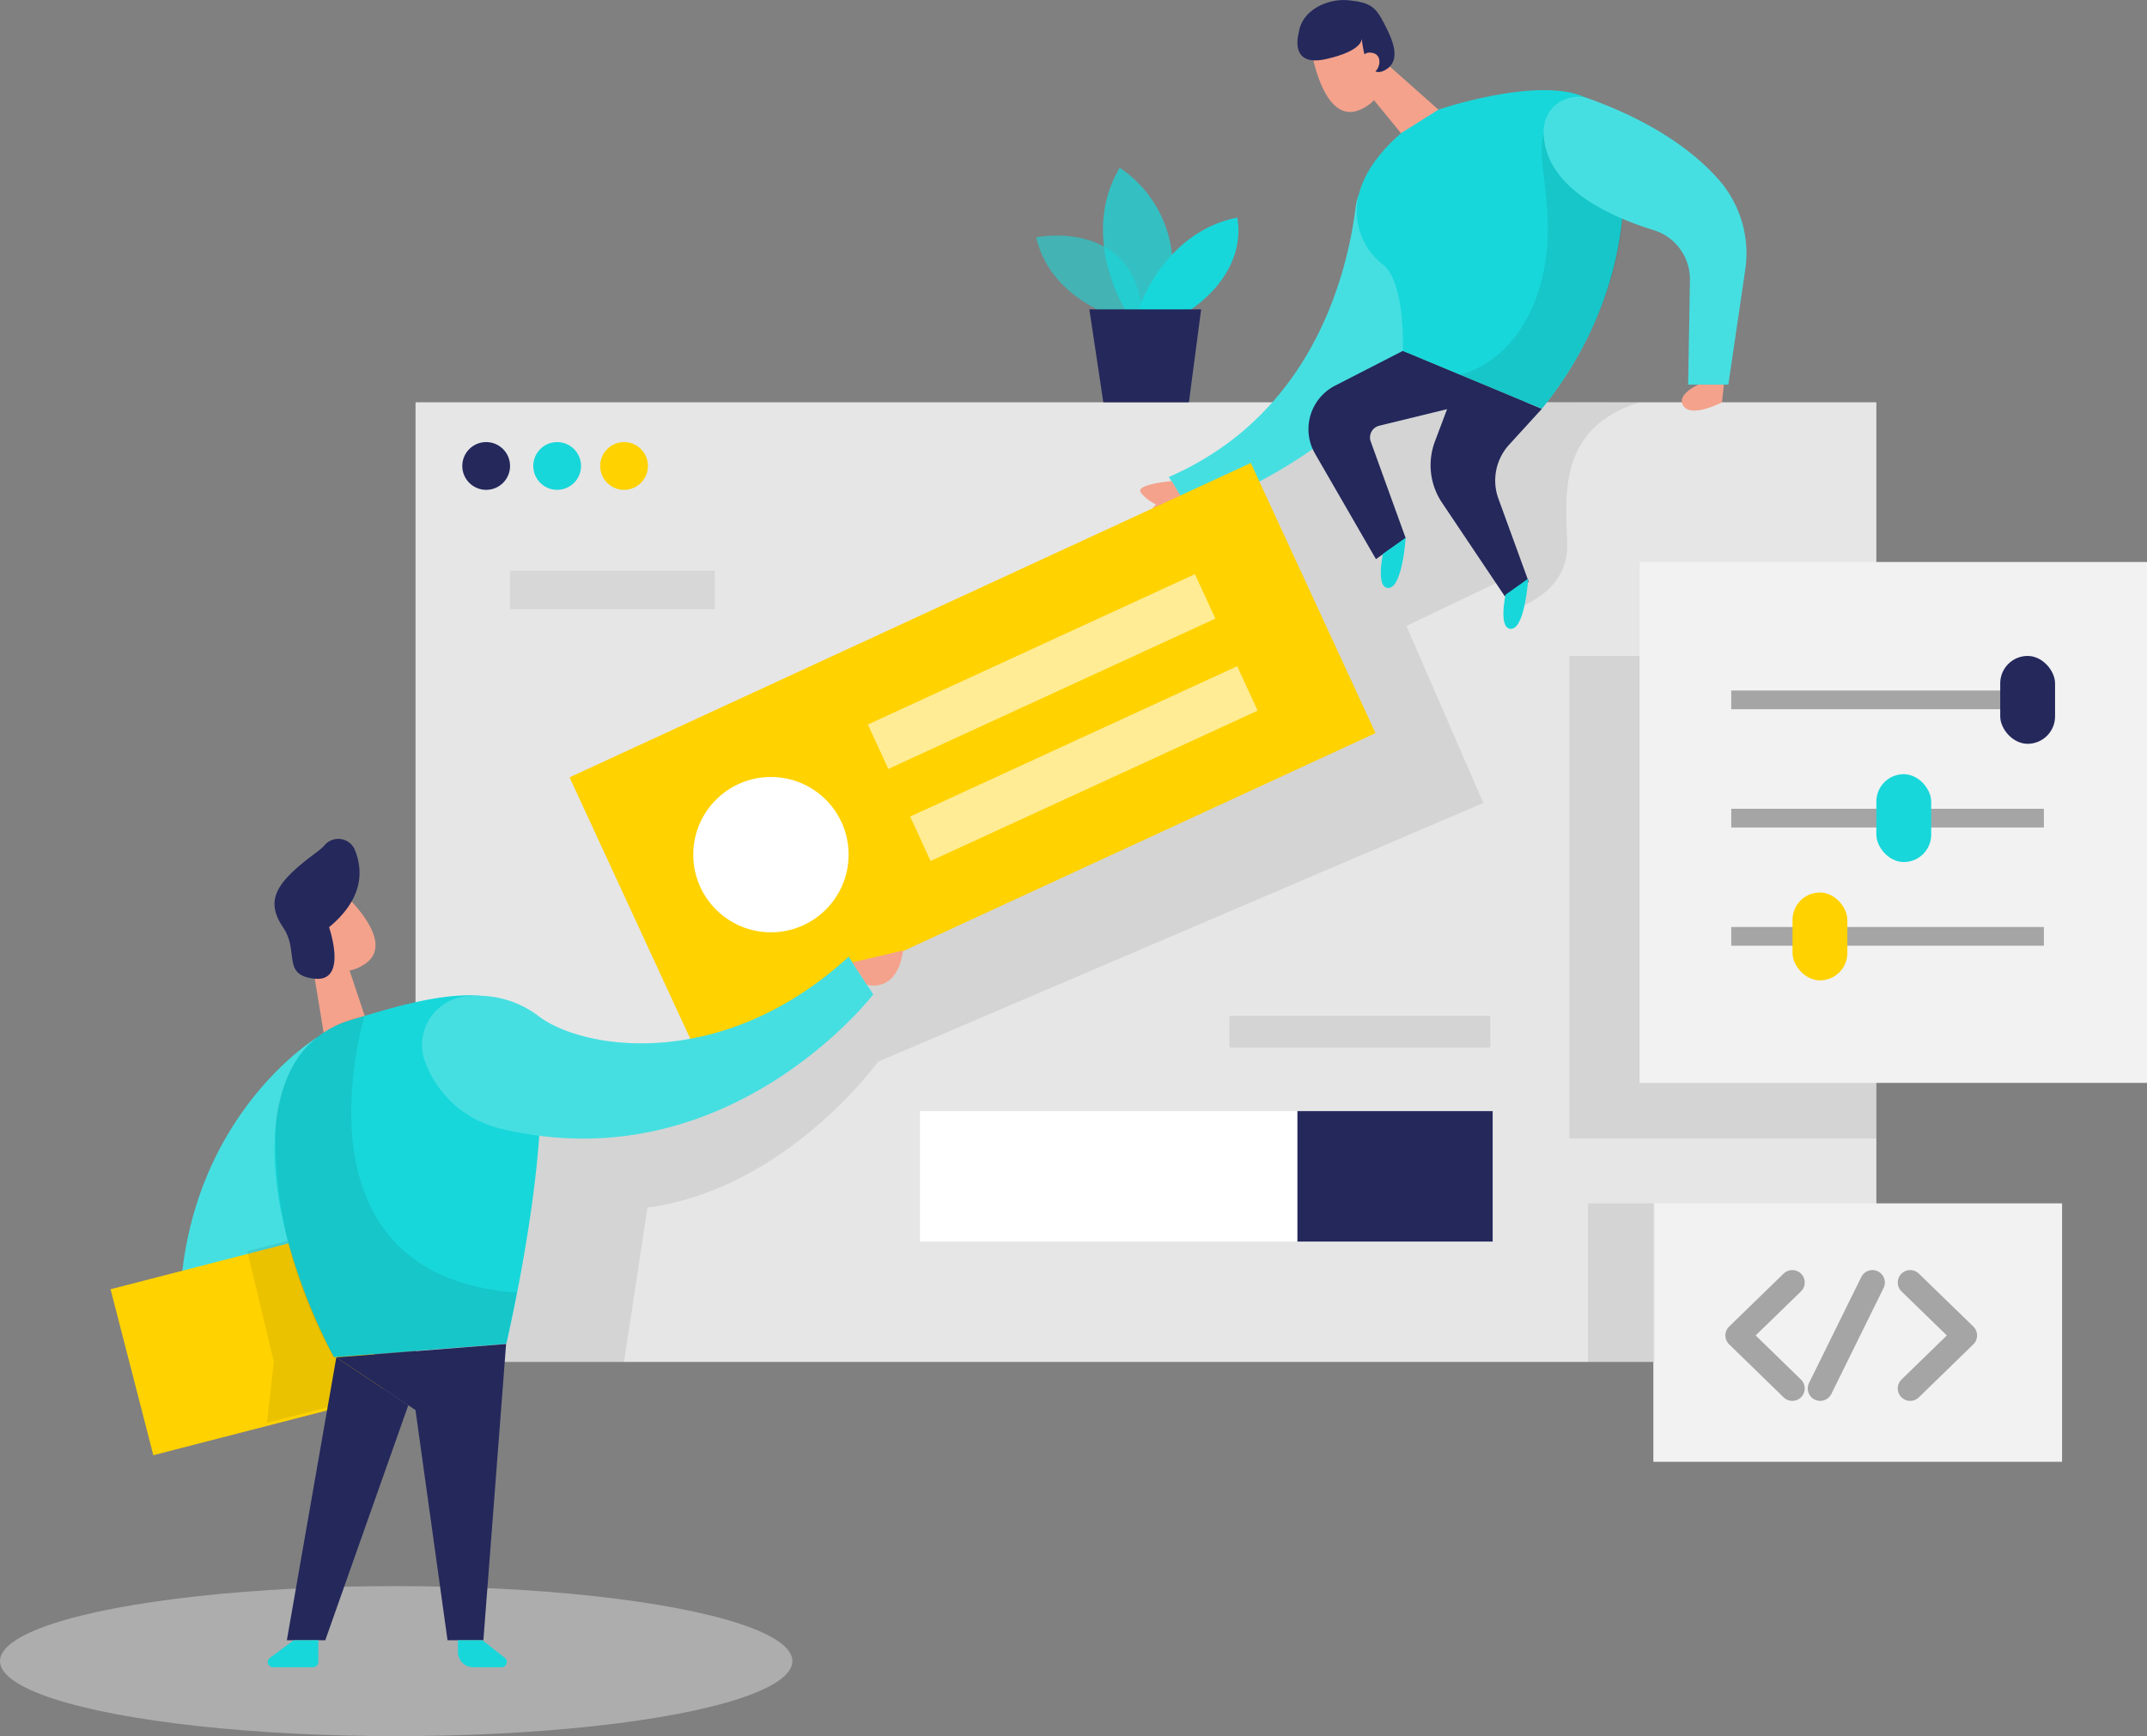 <svg xmlns="http://www.w3.org/2000/svg" width="172.738" height="139.721" viewBox="0 0 172.738 139.721">
  <rect x="0" y="0" width="172.738" height="139.721" fill="#808080" stroke="none"/>
  <g id="Web_development__Two_Color" data-name="Web development _Two Color" transform="translate(-31.69 -18.702)">
    <ellipse id="Ellipse_11386" data-name="Ellipse 11386" cx="31.876" cy="6.037" rx="31.876" ry="6.037" transform="translate(31.69 146.349)" fill="#e6e6e6" opacity="0.45"/>
    <rect id="Rectangle_2570" data-name="Rectangle 2570" width="117.531" height="77.23" transform="translate(65.123 51.077)" fill="#e6e6e6"/>
    <circle id="Ellipse_11387" data-name="Ellipse 11387" cx="1.922" cy="1.922" r="1.922" transform="translate(68.883 54.28)" fill="#24285b"/>
    <circle id="Ellipse_11388" data-name="Ellipse 11388" cx="1.922" cy="1.922" r="1.922" transform="translate(74.594 54.28)" fill="#18d7da"/>
    <circle id="Ellipse_11389" data-name="Ellipse 11389" cx="1.922" cy="1.922" r="1.922" transform="translate(79.978 54.28)" fill="#ffd200"/>
    <path id="Path_5098" data-name="Path 5098" d="M192.31,76.3l-27.682.112L160.2,82.646l-41.734,38.328,3.429,6.661-11.719,4.62H98.752L97.24,153.53H110.6l1.889-12.422c11.18-1.49,18.549-11.736,18.549-11.736h0l48.7-20.825L173.548,94.3l8.223-3.935.455,2.58s4.446-1.225,4.261-5.368S185.914,78.3,192.31,76.3Z" transform="translate(-28.706 -25.223)" opacity="0.08"/>
    <path id="Path_5099" data-name="Path 5099" d="M214.03,45.808c-.68,5.447-3.491,16.7-15.03,21.713l1.686,2.81s16.059-5.059,19.931-17.987c1.737-5.818.63-8.341-1.124-9.364a3.7,3.7,0,0,0-5.463,2.827Z" transform="translate(-73.268 -10.431)" fill="#18d7da"/>
    <path id="Path_5100" data-name="Path 5100" d="M214.03,45.808c-.68,5.447-3.491,16.7-15.03,21.713l1.686,2.81s16.059-5.059,19.931-17.987c1.737-5.818.63-8.341-1.124-9.364a3.7,3.7,0,0,0-5.463,2.827Z" transform="translate(-73.268 -10.431)" fill="#fff" opacity="0.2"/>
    <path id="Path_5101" data-name="Path 5101" d="M228.36,30.628,231.12,34l2.428-2.608-4.356-3.867Z" transform="translate(-86.126 -3.862)" fill="#f4a28c"/>
    <path id="Path_5102" data-name="Path 5102" d="M222.591,22.026a2.569,2.569,0,0,0-2.872,3.215c.511,1.967,1.613,4.648,3.715,3.727,3.209-1.405,1.523-5.621,1.523-5.621A4.693,4.693,0,0,0,222.591,22.026Z" transform="translate(-82.302 -1.443)" fill="#f4a28c"/>
    <path id="Path_5103" data-name="Path 5103" d="M226.574,68.94,221.1,71.75a3.935,3.935,0,0,0-1.608,5.43L224.41,85.7l2.394-1.686-2.81-7.768a.972.972,0,0,1,.68-1.282l5.458-1.332-.972,2.586a5.418,5.418,0,0,0,.562,4.935l5.059,7.543,1.917-1.175-2.434-6.683a4.272,4.272,0,0,1,.86-4.345l2.636-2.889Z" transform="translate(-82.018 -22)" fill="#24285b"/>
    <rect id="Rectangle_2571" data-name="Rectangle 2571" width="32.882" height="20.797" transform="translate(164.712 115.547)" fill="#f2f2f2"/>
    <rect id="Rectangle_2572" data-name="Rectangle 2572" width="5.345" height="12.759" transform="translate(159.451 115.547)" opacity="0.08"/>
    <path id="Path_5104" data-name="Path 5104" d="M217.518,21.3s-.888,2.855,2.2,2.153,2.855-1.686,2.855-1.686.236,3.372,1.782,2.625.658-2.586,0-3.845-1.045-1.636-2.81-1.821S217.737,19.566,217.518,21.3Z" transform="translate(-81.326)" fill="#24285b"/>
    <path id="Path_5105" data-name="Path 5105" d="M226.7,27.027s-.129-.961.8-.776.562,1.523,0,1.619S226.7,27.027,226.7,27.027Z" transform="translate(-85.394 -3.296)" fill="#f4a28c"/>
    <path id="Path_5106" data-name="Path 5106" d="M79.339,156.916l1.377,4.131-3.266,2.074-1.18-7.161Z" transform="translate(-19.522 -60.108)" fill="#f4a28c"/>
    <path id="Path_5107" data-name="Path 5107" d="M74.059,147.656a2.574,2.574,0,0,1,4.255-.714c1.388,1.484,3.063,3.85,1.169,5.132-2.906,1.967-5.57-1.686-5.57-1.686A4.693,4.693,0,0,1,74.059,147.656Z" transform="translate(-18.43 -55.795)" fill="#f4a28c"/>
    <path id="Path_5108" data-name="Path 5108" d="M77.172,153.2s-.748-.624-1.085.259.978,1.315,1.371.866S77.172,153.2,77.172,153.2Z" transform="translate(-19.419 -58.807)" fill="#f4a28c"/>
    <path id="Path_5109" data-name="Path 5109" d="M229.453,35.071l3.013-1.894s9.786-3.344,12.877-.27,3.311,14.676-4.558,24.344L229.6,52.591s.225-5.565-1.636-6.97S223.815,40,229.453,35.071Z" transform="translate(-85.043 -5.652)" fill="#18d7da"/>
    <path id="Path_5110" data-name="Path 5110" d="M229.507,96.993s-.613,2.844.483,2.743,1.349-4.036,1.349-4.036Z" transform="translate(-86.553 -33.719)" fill="#18d7da"/>
    <path id="Path_5111" data-name="Path 5111" d="M247.057,102.843s-.613,2.839.483,2.743,1.343-4.036,1.343-4.036Z" transform="translate(-94.239 -36.281)" fill="#18d7da"/>
    <path id="Path_5112" data-name="Path 5112" d="M273.761,73.77s-1.889.815-1.192,1.748,3.086-.326,3.086-.326l.146-1.422Z" transform="translate(-105.418 -24.115)" fill="#f4a28c"/>
    <path id="Path_5113" data-name="Path 5113" d="M197.43,87.59s-3.1.253-2.451.967a3.339,3.339,0,0,0,1.18.9s-2.248,2.512-.613,3.013,3.232-2.631,3.232-2.631Z" transform="translate(-71.468 -30.168)" fill="#f4a28c"/>
    <rect id="Rectangle_2573" data-name="Rectangle 2573" width="60.368" height="23.942" transform="translate(77.515 81.26) rotate(-24.775)" fill="#ffd200"/>
    <rect id="Rectangle_2574" data-name="Rectangle 2574" width="28.947" height="3.935" transform="matrix(0.909, -0.418, 0.418, 0.909, 101.515, 77.009)" fill="#fff" opacity="0.58"/>
    <rect id="Rectangle_2575" data-name="Rectangle 2575" width="28.947" height="3.935" transform="matrix(0.909, -0.418, 0.418, 0.909, 104.916, 84.417)" fill="#fff" opacity="0.58"/>
    <circle id="Ellipse_11390" data-name="Ellipse 11390" cx="6.25" cy="6.25" r="6.25" transform="translate(87.465 81.232)" fill="#fff"/>
    <path id="Path_5114" data-name="Path 5114" d="M284.824,202.33l-4.384,4.261,4.384,4.266" transform="translate(-108.933 -80.415)" fill="none" stroke="#a5a5a5" stroke-linecap="round" stroke-linejoin="round" stroke-width="2"/>
    <path id="Path_5115" data-name="Path 5115" d="M305.11,202.33l4.384,4.261-4.384,4.266" transform="translate(-119.736 -80.415)" fill="none" stroke="#a5a5a5" stroke-linecap="round" stroke-linejoin="round" stroke-width="2"/>
    <path id="Path_5116" data-name="Path 5116" d="M186.565,59.034s-5.4-1.45-6.565-6.464c0,0,8.347-1.726,8.622,6.9Z" transform="translate(-64.948 -14.77)" fill="#18d7da" opacity="0.58"/>
    <path id="Path_5117" data-name="Path 5117" d="M191.413,54.243s-3.794-5.941-.5-11.523a9.592,9.592,0,0,1,3.58,11.523Z" transform="translate(-69.138 -10.518)" fill="#18d7da" opacity="0.73"/>
    <path id="Path_5118" data-name="Path 5118" d="M194.58,57.365s1.962-6.3,7.976-7.515c0,0,1.124,4.081-3.867,7.515Z" transform="translate(-71.333 -13.64)" fill="#18d7da"/>
    <line id="Line_142" data-name="Line 142" x1="4.204" y2="8.527" transform="translate(178.134 121.916)" fill="none" stroke="#a5a5a5" stroke-linecap="round" stroke-linejoin="round" stroke-width="2"/>
    <rect id="Rectangle_2576" data-name="Rectangle 2576" width="16.475" height="3.091" transform="translate(72.722 64.634)" fill="#cecece" opacity="0.63"/>
    <path id="Path_5119" data-name="Path 5119" d="M68.55,167.25S58.9,173.1,57.634,186.81a4.755,4.755,0,0,0,3.6,5.059l11.309,2.782Z" transform="translate(-11.352 -65.052)" fill="#18d7da"/>
    <path id="Path_5120" data-name="Path 5120" d="M68.55,167.25S58.9,173.1,57.634,186.81a4.755,4.755,0,0,0,3.6,5.059l11.309,2.782Z" transform="translate(-11.352 -65.052)" fill="#fff" opacity="0.2"/>
    <path id="Path_5121" data-name="Path 5121" d="M187.62,63l1.124,7.476h6.885L196.613,63Z" transform="translate(-68.285 -19.399)" fill="#24285b"/>
    <path id="Path_5122" data-name="Path 5122" d="M75.372,145.92s1.54,4.418-1.152,4.143-1.214-2.175-2.552-4.143-.63-3.294,1.405-5.019c.939-.793,1.568-1.158,1.939-1.579a1.445,1.445,0,0,1,2.423.343C78.131,141.361,78.137,143.632,75.372,145.92Z" transform="translate(-17.208 -52.597)" fill="#24285b"/>
    <rect id="Rectangle_2577" data-name="Rectangle 2577" width="24.698" height="38.834" transform="translate(157.956 71.491)" opacity="0.08"/>
    <rect id="Rectangle_2578" data-name="Rectangle 2578" width="19.245" height="13.794" transform="translate(40.584 122.457) rotate(-14.452)" fill="#ffd200"/>
    <path id="Path_5123" data-name="Path 5123" d="M67.09,197.189l2.136,8.909L68.669,211l5-1.293,1.49-3.98-4.8-9.392Z" transform="translate(-15.502 -77.791)" opacity="0.08"/>
    <path id="Path_5124" data-name="Path 5124" d="M72.177,167.478a7.751,7.751,0,0,1,4.873-4.249c4.126-1.242,11.961-3.839,14.277,0,3.17,5.284-1.686,26.03-1.686,26.03l-13.867,1.074S68.125,176.595,72.177,167.478Z" transform="translate(-17.212 -62.408)" fill="#18d7da"/>
    <path id="Path_5125" data-name="Path 5125" d="M93.489,211.14l-1.827,23.838H88.778L86.2,216.457l-6.374-4.244Z" transform="translate(-21.081 -84.273)" fill="#24285b"/>
    <path id="Path_5126" data-name="Path 5126" d="M76.73,213.05l-3.98,22.764h3.091l6.677-18.908Z" transform="translate(-17.981 -85.109)" fill="#24285b"/>
    <path id="Path_5127" data-name="Path 5127" d="M92.295,163.986a3.935,3.935,0,0,1,3.687-5.132,8.034,8.034,0,0,1,5.351,1.506c3.468,2.81,14.839,4.721,25.1-4.671l1.973,3.03S116.751,173.9,98.494,169.534a8.544,8.544,0,0,1-6.127-5.373C92.339,164.1,92.317,164.043,92.295,163.986Z" transform="translate(-26.458 -59.99)" fill="#18d7da"/>
    <path id="Path_5128" data-name="Path 5128" d="M92.295,163.986a3.935,3.935,0,0,1,3.687-5.132,8.034,8.034,0,0,1,5.351,1.506c3.468,2.81,14.839,4.721,25.1-4.671l1.973,3.03S116.751,173.9,98.494,169.534a8.544,8.544,0,0,1-6.127-5.373C92.339,164.1,92.317,164.043,92.295,163.986Z" transform="translate(-26.458 -59.99)" fill="#fff" opacity="0.2"/>
    <path id="Path_5129" data-name="Path 5129" d="M78.3,164.15s-6.486,20.893,12.242,22.275l-.871,4.137-13.867,1.074a35.973,35.973,0,0,1-4.682-18.447S71.243,167.86,75,165.5A8.483,8.483,0,0,1,78.3,164.15Z" transform="translate(-17.266 -63.695)" opacity="0.08"/>
    <path id="Path_5130" data-name="Path 5130" d="M72.119,253.55,70.2,254.961a.422.422,0,0,0,.247.764h3.215a.427.427,0,0,0,.422-.422V253.55Z" transform="translate(-16.788 -102.845)" fill="#18d7da"/>
    <path id="Path_5131" data-name="Path 5131" d="M99.207,253.55l1.8,1.411a.427.427,0,0,1-.264.764H98.46a1.225,1.225,0,0,1-1.22-1.225v-.95Z" transform="translate(-28.706 -102.845)" fill="#18d7da"/>
    <rect id="Rectangle_2579" data-name="Rectangle 2579" width="40.824" height="41.92" transform="translate(163.605 63.931)" fill="#f2f2f2"/>
    <rect id="Rectangle_2580" data-name="Rectangle 2580" width="25.153" height="1.506" transform="translate(170.979 74.274)" fill="#a5a5a5"/>
    <rect id="Rectangle_2581" data-name="Rectangle 2581" width="25.153" height="1.506" transform="translate(170.979 83.79)" fill="#a5a5a5"/>
    <rect id="Rectangle_2582" data-name="Rectangle 2582" width="25.153" height="1.506" transform="translate(170.979 93.306)" fill="#a5a5a5"/>
    <rect id="Rectangle_2583" data-name="Rectangle 2583" width="4.412" height="7.071" rx="2.206" transform="translate(192.619 71.491)" fill="#24285b"/>
    <rect id="Rectangle_2584" data-name="Rectangle 2584" width="4.412" height="7.071" rx="2.206" transform="translate(182.653 81.007)" fill="#18d7da"/>
    <rect id="Rectangle_2585" data-name="Rectangle 2585" width="4.412" height="7.071" rx="2.206" transform="translate(175.908 90.529)" fill="#ffd200"/>
    <rect id="Rectangle_2586" data-name="Rectangle 2586" width="46.074" height="10.5" transform="translate(105.71 108.122)" fill="#fff"/>
    <rect id="Rectangle_2587" data-name="Rectangle 2587" width="15.71" height="10.5" transform="translate(136.074 108.122)" fill="#24285b"/>
    <path id="Path_5132" data-name="Path 5132" d="M154.859,157.544s2.406.787,2.917-2.754l-4.086.961Z" transform="translate(-53.426 -59.596)" fill="#f4a28c"/>
    <path id="Path_5133" data-name="Path 5133" d="M240.69,56.253s4.89-.933,6.576-7.678-1.905-12.1,1.563-12.928,4.907,7.97,4.907,7.97.135,6.88-6.47,15.39Z" transform="translate(-91.525 -7.397)" opacity="0.08"/>
    <path id="Path_5134" data-name="Path 5134" d="M256.315,32.729c2.878,1.023,7.374,3.058,10.41,6.5a8.993,8.993,0,0,1,2.142,7.245l-1.36,9.252h-3.232l.146-8.431a4.148,4.148,0,0,0-2.917-4c-3.491-1.068-8.847-3.44-8.853-7.937a2.754,2.754,0,0,1,3.665-2.636Z" transform="translate(-96.763 -6.075)" fill="#18d7da"/>
    <path id="Path_5135" data-name="Path 5135" d="M256.315,32.729c2.878,1.023,7.374,3.058,10.41,6.5a8.993,8.993,0,0,1,2.142,7.245l-1.36,9.252h-3.232l.146-8.431a4.148,4.148,0,0,0-2.917-4c-3.491-1.068-8.847-3.44-8.853-7.937a2.754,2.754,0,0,1,3.665-2.636Z" transform="translate(-96.763 -6.075)" fill="#fff" opacity="0.2"/>
    <rect id="Rectangle_2588" data-name="Rectangle 2588" width="20.982" height="2.552" transform="translate(130.605 100.455)" opacity="0.08"/>
  </g>
</svg>
